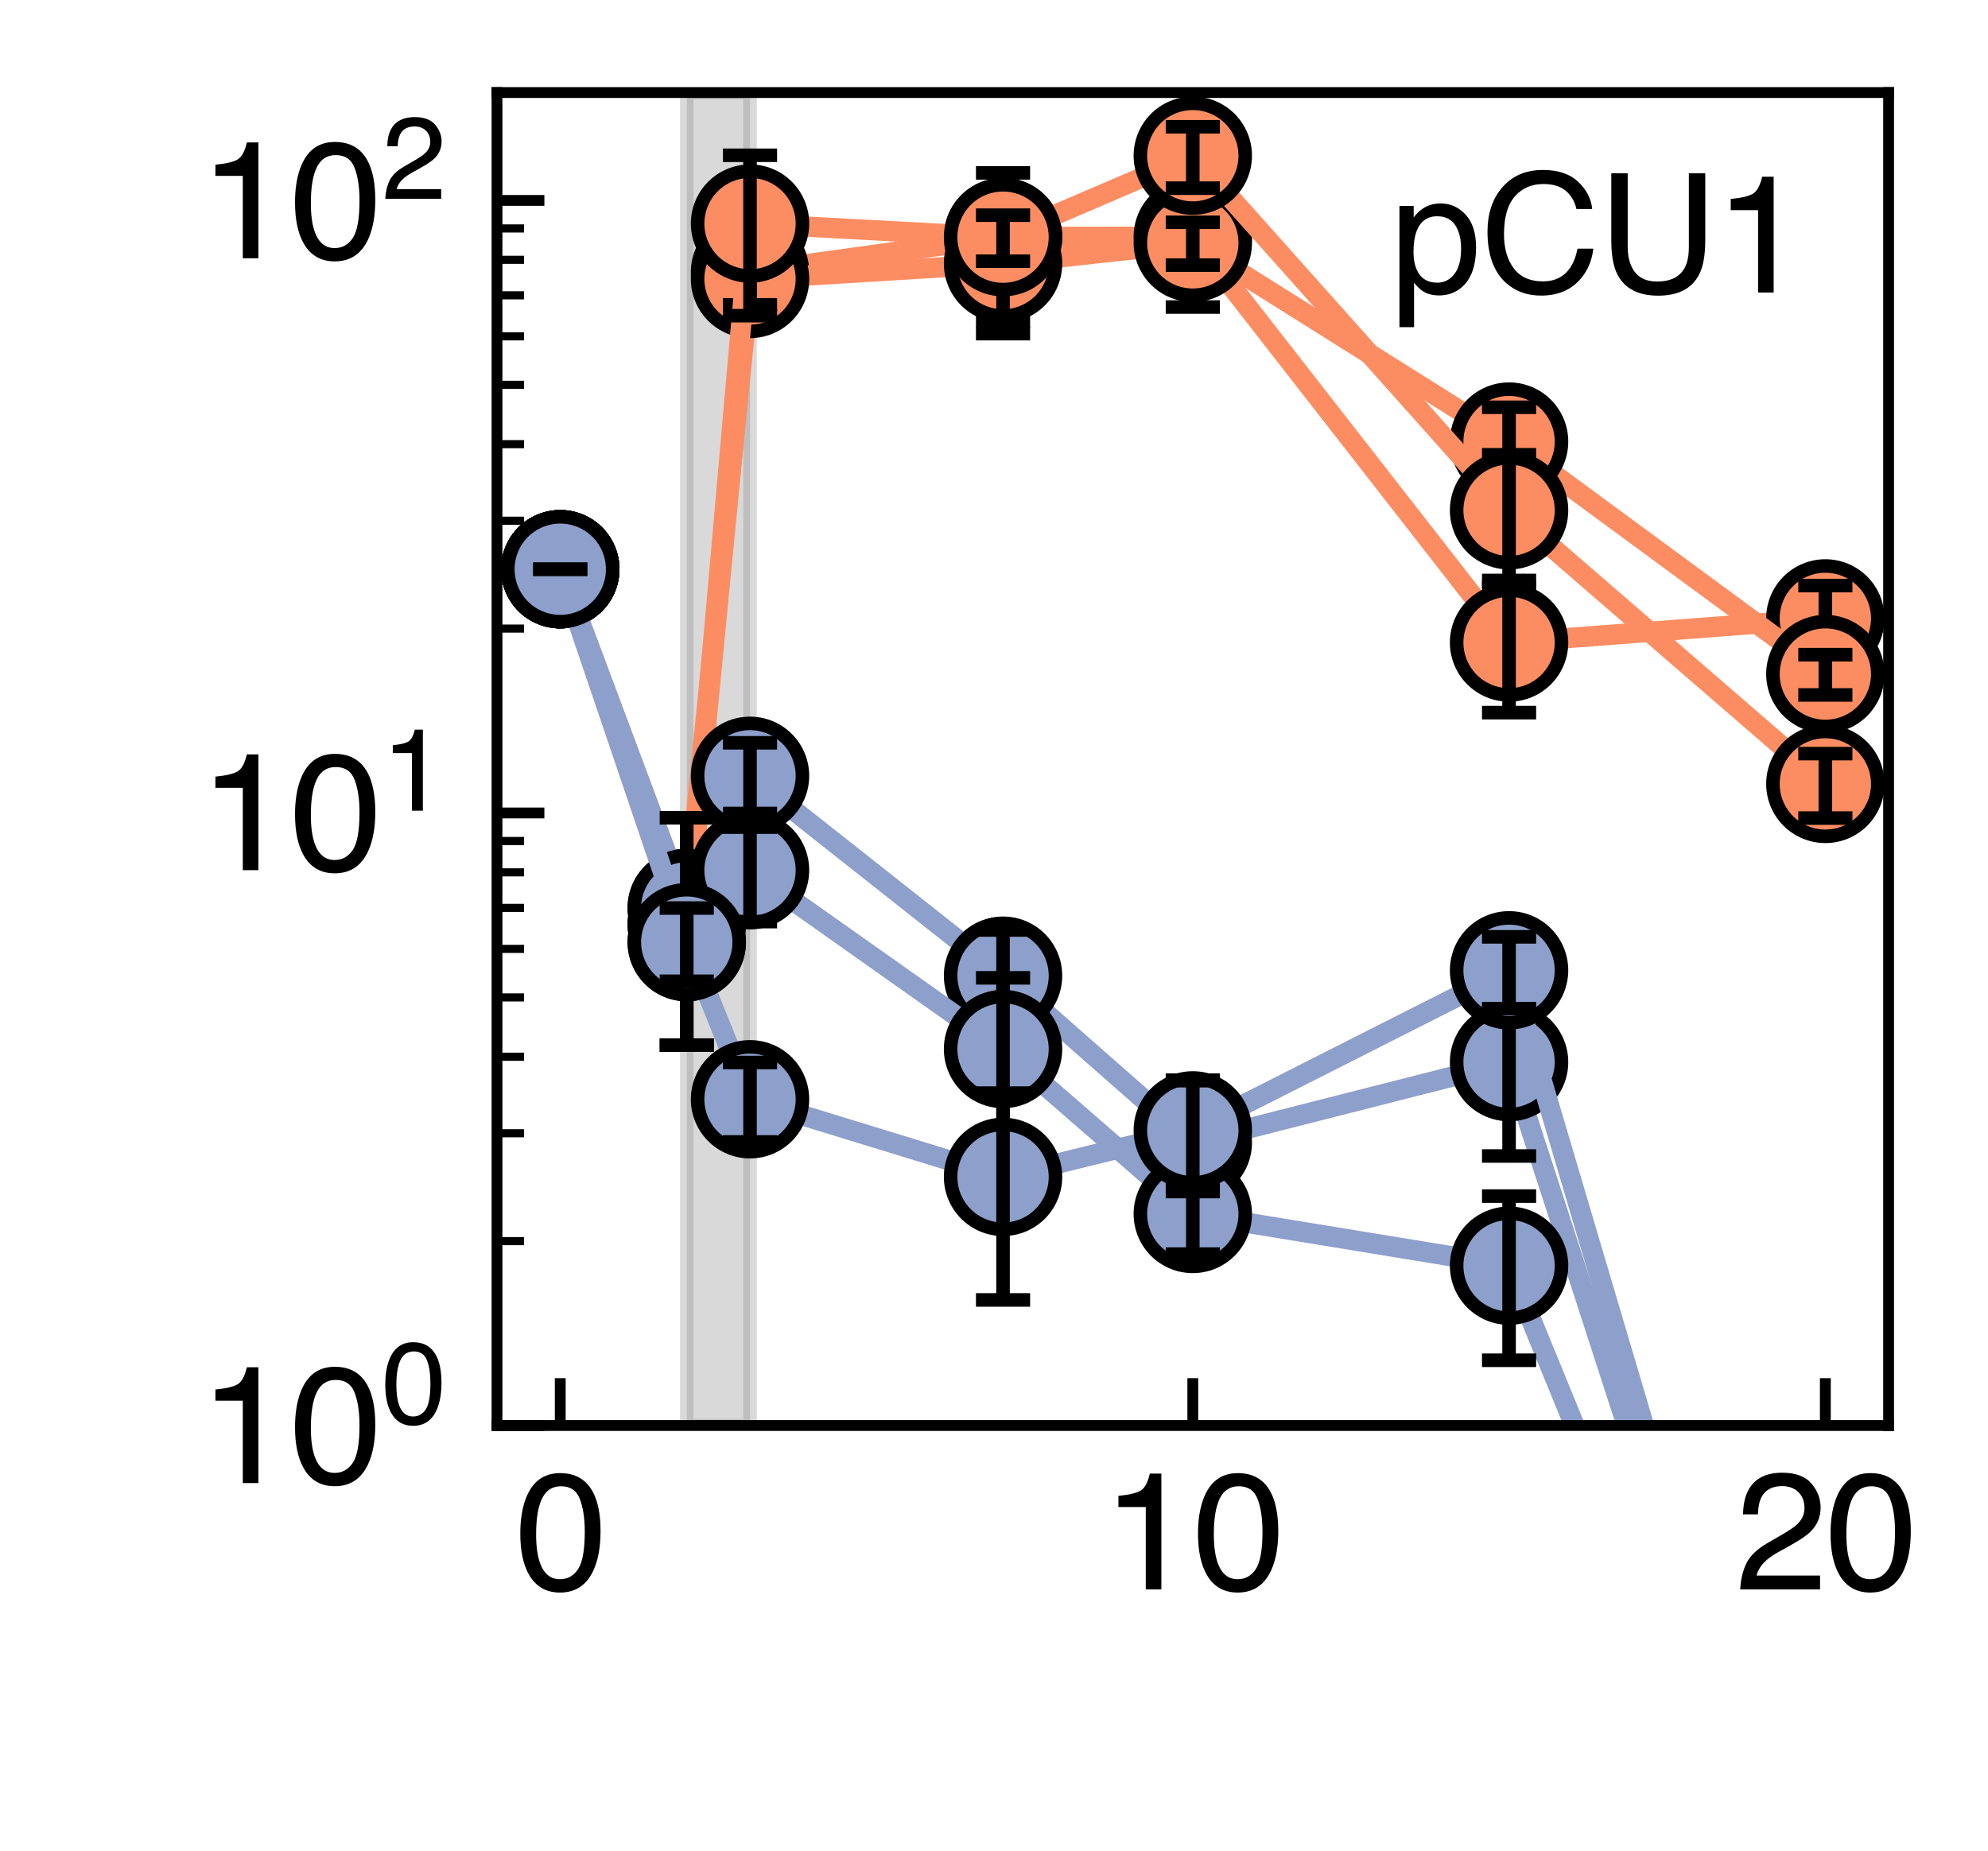 <?xml version="1.0" encoding="utf-8" standalone="no"?>
<!DOCTYPE svg PUBLIC "-//W3C//DTD SVG 1.1//EN"
  "http://www.w3.org/Graphics/SVG/1.1/DTD/svg11.dtd">
<svg xmlns:xlink="http://www.w3.org/1999/xlink" width="146.88pt" height="136.8pt" viewBox="0 0 146.88 136.8" xmlns="http://www.w3.org/2000/svg" version="1.1">
 <defs>
  <style type="text/css">*{stroke-linejoin: round; stroke-linecap: butt}</style>
 </defs>
 <g id="figure_1">
  <g id="patch_1">
   <path d="M 0 136.8 
L 146.88 136.8 
L 146.88 0 
L 0 0 
z
" style="fill: #ffffff"/>
  </g>
  <g id="axes_1">
   <g id="patch_2">
    <path d="M 36.72 105.336 
L 139.536 105.336 
L 139.536 6.84 
L 36.72 6.84 
z
" style="fill: #ffffff"/>
   </g>
   <g id="PolyCollection_1">
    <defs>
     <path id="mda8a1975d2" d="M 50.74 -129.96 
L 50.74 -31.464 
L 55.414 -31.464 
L 55.414 -129.96 
L 55.414 -129.96 
L 50.74 -129.96 
z
" style="stroke: #808080; stroke-opacity: 0.3"/>
    </defs>
    <g clip-path="url(#p53f34c8bc3)">
     <use xlink:href="#mda8a1975d2" x="0" y="136.8" style="fill: #808080; fill-opacity: 0.3; stroke: #808080; stroke-opacity: 0.3"/>
    </g>
   </g>
   <g id="line2d_1">
    <path d="M 41.393 42.061 
L 50.74 68.304 
L 55.414 20.101 
L 74.108 17.507 
L 88.128 17.495 
L 111.495 47.477 
L 134.863 45.696 
" clip-path="url(#p53f34c8bc3)" style="fill: none; stroke: #fc8d62; stroke-width: 1.5; stroke-linecap: square"/>
   </g>
   <g id="PathCollection_1">
    <defs>
     <path id="m3a349d8874" d="M 0 3.873 
C 1.027 3.873 2.012 3.465 2.739 2.739 
C 3.465 2.012 3.873 1.027 3.873 0 
C 3.873 -1.027 3.465 -2.012 2.739 -2.739 
C 2.012 -3.465 1.027 -3.873 0 -3.873 
C -1.027 -3.873 -2.012 -3.465 -2.739 -2.739 
C -3.465 -2.012 -3.873 -1.027 -3.873 0 
C -3.873 1.027 -3.465 2.012 -2.739 2.739 
C -2.012 3.465 -1.027 3.873 0 3.873 
z
" style="stroke: #000000"/>
    </defs>
    <g clip-path="url(#p53f34c8bc3)">
     <use xlink:href="#m3a349d8874" x="41.393" y="42.061" style="fill: #fc8d62; stroke: #000000"/>
     <use xlink:href="#m3a349d8874" x="50.74" y="68.304" style="fill: #fc8d62; stroke: #000000"/>
     <use xlink:href="#m3a349d8874" x="55.414" y="20.101" style="fill: #fc8d62; stroke: #000000"/>
     <use xlink:href="#m3a349d8874" x="74.108" y="17.507" style="fill: #fc8d62; stroke: #000000"/>
     <use xlink:href="#m3a349d8874" x="88.128" y="17.495" style="fill: #fc8d62; stroke: #000000"/>
     <use xlink:href="#m3a349d8874" x="111.495" y="47.477" style="fill: #fc8d62; stroke: #000000"/>
     <use xlink:href="#m3a349d8874" x="134.863" y="45.696" style="fill: #fc8d62; stroke: #000000"/>
    </g>
   </g>
   <g id="LineCollection_1">
    <path d="M 41.393 42.061 
L 41.393 42.061 
" clip-path="url(#p53f34c8bc3)" style="fill: none; stroke: #000000"/>
    <path d="M 50.74 72.858 
L 50.74 64.609 
" clip-path="url(#p53f34c8bc3)" style="fill: none; stroke: #000000"/>
    <path d="M 55.414 23.808 
L 55.414 16.983 
" clip-path="url(#p53f34c8bc3)" style="fill: none; stroke: #000000"/>
    <path d="M 74.108 23.754 
L 74.108 12.775 
" clip-path="url(#p53f34c8bc3)" style="fill: none; stroke: #000000"/>
    <path d="M 88.128 22.688 
L 88.128 13.392 
" clip-path="url(#p53f34c8bc3)" style="fill: none; stroke: #000000"/>
    <path d="M 111.495 52.658 
L 111.495 43.381 
" clip-path="url(#p53f34c8bc3)" style="fill: none; stroke: #000000"/>
    <path d="M 134.863 48.466 
L 134.863 43.269 
" clip-path="url(#p53f34c8bc3)" style="fill: none; stroke: #000000"/>
   </g>
   <g id="line2d_2">
    <defs>
     <path id="m08b4ff419f" d="M 2 0 
L -2 -0 
" style="stroke: #000000"/>
    </defs>
    <g clip-path="url(#p53f34c8bc3)">
     <use xlink:href="#m08b4ff419f" x="41.393" y="42.061" style="stroke: #000000"/>
     <use xlink:href="#m08b4ff419f" x="50.74" y="72.858" style="stroke: #000000"/>
     <use xlink:href="#m08b4ff419f" x="55.414" y="23.808" style="stroke: #000000"/>
     <use xlink:href="#m08b4ff419f" x="74.108" y="23.754" style="stroke: #000000"/>
     <use xlink:href="#m08b4ff419f" x="88.128" y="22.688" style="stroke: #000000"/>
     <use xlink:href="#m08b4ff419f" x="111.495" y="52.658" style="stroke: #000000"/>
     <use xlink:href="#m08b4ff419f" x="134.863" y="48.466" style="stroke: #000000"/>
    </g>
   </g>
   <g id="line2d_3">
    <g clip-path="url(#p53f34c8bc3)">
     <use xlink:href="#m08b4ff419f" x="41.393" y="42.061" style="stroke: #000000"/>
     <use xlink:href="#m08b4ff419f" x="50.74" y="64.609" style="stroke: #000000"/>
     <use xlink:href="#m08b4ff419f" x="55.414" y="16.983" style="stroke: #000000"/>
     <use xlink:href="#m08b4ff419f" x="74.108" y="12.775" style="stroke: #000000"/>
     <use xlink:href="#m08b4ff419f" x="88.128" y="13.392" style="stroke: #000000"/>
     <use xlink:href="#m08b4ff419f" x="111.495" y="43.381" style="stroke: #000000"/>
     <use xlink:href="#m08b4ff419f" x="134.863" y="43.269" style="stroke: #000000"/>
    </g>
   </g>
   <g id="line2d_4">
    <path d="M 41.393 42.061 
L 50.74 67.084 
L 55.414 20.614 
L 74.108 19.476 
L 88.128 17.944 
L 111.495 32.629 
L 134.863 49.808 
" clip-path="url(#p53f34c8bc3)" style="fill: none; stroke: #fc8d62; stroke-width: 1.5; stroke-linecap: square"/>
   </g>
   <g id="PathCollection_2">
    <g clip-path="url(#p53f34c8bc3)">
     <use xlink:href="#m3a349d8874" x="41.393" y="42.061" style="fill: #fc8d62; stroke: #000000"/>
     <use xlink:href="#m3a349d8874" x="50.74" y="67.084" style="fill: #fc8d62; stroke: #000000"/>
     <use xlink:href="#m3a349d8874" x="55.414" y="20.614" style="fill: #fc8d62; stroke: #000000"/>
     <use xlink:href="#m3a349d8874" x="74.108" y="19.476" style="fill: #fc8d62; stroke: #000000"/>
     <use xlink:href="#m3a349d8874" x="88.128" y="17.944" style="fill: #fc8d62; stroke: #000000"/>
     <use xlink:href="#m3a349d8874" x="111.495" y="32.629" style="fill: #fc8d62; stroke: #000000"/>
     <use xlink:href="#m3a349d8874" x="134.863" y="49.808" style="fill: #fc8d62; stroke: #000000"/>
    </g>
   </g>
   <g id="LineCollection_2">
    <path d="M 41.393 42.061 
L 41.393 42.061 
" clip-path="url(#p53f34c8bc3)" style="fill: none; stroke: #000000"/>
    <path d="M 50.74 77.226 
L 50.74 60.427 
" clip-path="url(#p53f34c8bc3)" style="fill: none; stroke: #000000"/>
    <path d="M 55.414 22.53 
L 55.414 18.868 
" clip-path="url(#p53f34c8bc3)" style="fill: none; stroke: #000000"/>
    <path d="M 74.108 24.654 
L 74.108 15.381 
" clip-path="url(#p53f34c8bc3)" style="fill: none; stroke: #000000"/>
    <path d="M 88.128 19.591 
L 88.128 16.425 
" clip-path="url(#p53f34c8bc3)" style="fill: none; stroke: #000000"/>
    <path d="M 111.495 35.539 
L 111.495 30.094 
" clip-path="url(#p53f34c8bc3)" style="fill: none; stroke: #000000"/>
    <path d="M 134.863 51.352 
L 134.863 48.377 
" clip-path="url(#p53f34c8bc3)" style="fill: none; stroke: #000000"/>
   </g>
   <g id="line2d_5">
    <g clip-path="url(#p53f34c8bc3)">
     <use xlink:href="#m08b4ff419f" x="41.393" y="42.061" style="stroke: #000000"/>
     <use xlink:href="#m08b4ff419f" x="50.74" y="77.226" style="stroke: #000000"/>
     <use xlink:href="#m08b4ff419f" x="55.414" y="22.53" style="stroke: #000000"/>
     <use xlink:href="#m08b4ff419f" x="74.108" y="24.654" style="stroke: #000000"/>
     <use xlink:href="#m08b4ff419f" x="88.128" y="19.591" style="stroke: #000000"/>
     <use xlink:href="#m08b4ff419f" x="111.495" y="35.539" style="stroke: #000000"/>
     <use xlink:href="#m08b4ff419f" x="134.863" y="51.352" style="stroke: #000000"/>
    </g>
   </g>
   <g id="line2d_6">
    <g clip-path="url(#p53f34c8bc3)">
     <use xlink:href="#m08b4ff419f" x="41.393" y="42.061" style="stroke: #000000"/>
     <use xlink:href="#m08b4ff419f" x="50.74" y="60.427" style="stroke: #000000"/>
     <use xlink:href="#m08b4ff419f" x="55.414" y="18.868" style="stroke: #000000"/>
     <use xlink:href="#m08b4ff419f" x="74.108" y="15.381" style="stroke: #000000"/>
     <use xlink:href="#m08b4ff419f" x="88.128" y="16.425" style="stroke: #000000"/>
     <use xlink:href="#m08b4ff419f" x="111.495" y="30.094" style="stroke: #000000"/>
     <use xlink:href="#m08b4ff419f" x="134.863" y="48.377" style="stroke: #000000"/>
    </g>
   </g>
   <g id="line2d_7">
    <path d="M 41.393 42.061 
L 50.74 69.617 
L 55.414 16.521 
L 74.108 17.526 
L 88.128 11.505 
L 111.495 37.706 
L 134.863 57.924 
" clip-path="url(#p53f34c8bc3)" style="fill: none; stroke: #fc8d62; stroke-width: 1.5; stroke-linecap: square"/>
   </g>
   <g id="PathCollection_3">
    <g clip-path="url(#p53f34c8bc3)">
     <use xlink:href="#m3a349d8874" x="41.393" y="42.061" style="fill: #fc8d62; stroke: #000000"/>
     <use xlink:href="#m3a349d8874" x="50.74" y="69.617" style="fill: #fc8d62; stroke: #000000"/>
     <use xlink:href="#m3a349d8874" x="55.414" y="16.521" style="fill: #fc8d62; stroke: #000000"/>
     <use xlink:href="#m3a349d8874" x="74.108" y="17.526" style="fill: #fc8d62; stroke: #000000"/>
     <use xlink:href="#m3a349d8874" x="88.128" y="11.505" style="fill: #fc8d62; stroke: #000000"/>
     <use xlink:href="#m3a349d8874" x="111.495" y="37.706" style="fill: #fc8d62; stroke: #000000"/>
     <use xlink:href="#m3a349d8874" x="134.863" y="57.924" style="fill: #fc8d62; stroke: #000000"/>
    </g>
   </g>
   <g id="LineCollection_3">
    <path d="M 41.393 42.061 
L 41.393 42.061 
" clip-path="url(#p53f34c8bc3)" style="fill: none; stroke: #000000"/>
    <path d="M 50.74 72.508 
L 50.74 67.097 
" clip-path="url(#p53f34c8bc3)" style="fill: none; stroke: #000000"/>
    <path d="M 55.414 23.326 
L 55.414 11.475 
" clip-path="url(#p53f34c8bc3)" style="fill: none; stroke: #000000"/>
    <path d="M 74.108 19.3 
L 74.108 15.899 
" clip-path="url(#p53f34c8bc3)" style="fill: none; stroke: #000000"/>
    <path d="M 88.128 13.905 
L 88.128 9.367 
" clip-path="url(#p53f34c8bc3)" style="fill: none; stroke: #000000"/>
    <path d="M 111.495 42.893 
L 111.495 33.606 
" clip-path="url(#p53f34c8bc3)" style="fill: none; stroke: #000000"/>
    <path d="M 134.863 60.45 
L 134.863 55.686 
" clip-path="url(#p53f34c8bc3)" style="fill: none; stroke: #000000"/>
   </g>
   <g id="line2d_8">
    <g clip-path="url(#p53f34c8bc3)">
     <use xlink:href="#m08b4ff419f" x="41.393" y="42.061" style="stroke: #000000"/>
     <use xlink:href="#m08b4ff419f" x="50.74" y="72.508" style="stroke: #000000"/>
     <use xlink:href="#m08b4ff419f" x="55.414" y="23.326" style="stroke: #000000"/>
     <use xlink:href="#m08b4ff419f" x="74.108" y="19.3" style="stroke: #000000"/>
     <use xlink:href="#m08b4ff419f" x="88.128" y="13.905" style="stroke: #000000"/>
     <use xlink:href="#m08b4ff419f" x="111.495" y="42.893" style="stroke: #000000"/>
     <use xlink:href="#m08b4ff419f" x="134.863" y="60.45" style="stroke: #000000"/>
    </g>
   </g>
   <g id="line2d_9">
    <g clip-path="url(#p53f34c8bc3)">
     <use xlink:href="#m08b4ff419f" x="41.393" y="42.061" style="stroke: #000000"/>
     <use xlink:href="#m08b4ff419f" x="50.74" y="67.097" style="stroke: #000000"/>
     <use xlink:href="#m08b4ff419f" x="55.414" y="11.475" style="stroke: #000000"/>
     <use xlink:href="#m08b4ff419f" x="74.108" y="15.899" style="stroke: #000000"/>
     <use xlink:href="#m08b4ff419f" x="88.128" y="9.367" style="stroke: #000000"/>
     <use xlink:href="#m08b4ff419f" x="111.495" y="33.606" style="stroke: #000000"/>
     <use xlink:href="#m08b4ff419f" x="134.863" y="55.686" style="stroke: #000000"/>
    </g>
   </g>
   <g id="line2d_10">
    <path d="M 41.393 42.061 
L 50.74 68.304 
L 55.414 20.101 
L 74.108 17.507 
L 88.128 17.495 
L 111.495 47.477 
L 134.863 45.696 
" clip-path="url(#p53f34c8bc3)" style="fill: none"/>
   </g>
   <g id="line2d_11">
    <path d="M 41.393 42.061 
L 50.74 67.084 
L 55.414 20.614 
L 74.108 19.476 
L 88.128 17.944 
L 111.495 32.629 
L 134.863 49.808 
" clip-path="url(#p53f34c8bc3)" style="fill: none"/>
   </g>
   <g id="line2d_12">
    <path d="M 41.393 42.061 
L 50.74 69.617 
L 55.414 16.521 
L 74.108 17.526 
L 88.128 11.505 
L 111.495 37.706 
L 134.863 57.924 
" clip-path="url(#p53f34c8bc3)" style="fill: none"/>
   </g>
   <g id="line2d_13">
    <path d="M 41.393 42.061 
L 50.74 68.304 
L 55.414 57.326 
L 74.108 72.097 
L 88.128 84.426 
L 111.495 78.482 
L 130.715 137.8 
" clip-path="url(#p53f34c8bc3)" style="fill: none; stroke: #8da0cb; stroke-width: 1.5; stroke-linecap: square"/>
   </g>
   <g id="PathCollection_4">
    <defs>
     <path id="mf0cc5bf989" d="M 0 3.873 
C 1.027 3.873 2.012 3.465 2.739 2.739 
C 3.465 2.012 3.873 1.027 3.873 0 
C 3.873 -1.027 3.465 -2.012 2.739 -2.739 
C 2.012 -3.465 1.027 -3.873 0 -3.873 
C -1.027 -3.873 -2.012 -3.465 -2.739 -2.739 
C -3.465 -2.012 -3.873 -1.027 -3.873 0 
C -3.873 1.027 -3.465 2.012 -2.739 2.739 
C -2.012 3.465 -1.027 3.873 0 3.873 
z
" style="stroke: #000000"/>
    </defs>
    <g clip-path="url(#p53f34c8bc3)">
     <use xlink:href="#mf0cc5bf989" x="41.393" y="42.061" style="fill: #8da0cb; stroke: #000000"/>
     <use xlink:href="#mf0cc5bf989" x="50.74" y="68.304" style="fill: #8da0cb; stroke: #000000"/>
     <use xlink:href="#mf0cc5bf989" x="55.414" y="57.326" style="fill: #8da0cb; stroke: #000000"/>
     <use xlink:href="#mf0cc5bf989" x="74.108" y="72.097" style="fill: #8da0cb; stroke: #000000"/>
     <use xlink:href="#mf0cc5bf989" x="88.128" y="84.426" style="fill: #8da0cb; stroke: #000000"/>
     <use xlink:href="#mf0cc5bf989" x="111.495" y="78.482" style="fill: #8da0cb; stroke: #000000"/>
     <use xlink:href="#mf0cc5bf989" x="134.863" y="150.599" style="fill: #8da0cb; stroke: #000000"/>
    </g>
   </g>
   <g id="LineCollection_4">
    <path d="M 41.393 42.061 
L 41.393 42.061 
" clip-path="url(#p53f34c8bc3)" style="fill: none; stroke: #000000"/>
    <path d="M 50.74 72.858 
L 50.74 64.609 
" clip-path="url(#p53f34c8bc3)" style="fill: none; stroke: #000000"/>
    <path d="M 55.414 60.111 
L 55.414 54.887 
" clip-path="url(#p53f34c8bc3)" style="fill: none; stroke: #000000"/>
    <path d="M 74.108 76.182 
L 74.108 68.716 
" clip-path="url(#p53f34c8bc3)" style="fill: none; stroke: #000000"/>
    <path d="M 88.128 90.462 
L 88.128 79.814 
" clip-path="url(#p53f34c8bc3)" style="fill: none; stroke: #000000"/>
    <path d="M 111.495 85.42 
L 111.495 73.364 
" clip-path="url(#p53f34c8bc3)" style="fill: none; stroke: #000000"/>
    <path clip-path="url(#p53f34c8bc3)" style="fill: none; stroke: #000000"/>
   </g>
   <g id="line2d_14">
    <g clip-path="url(#p53f34c8bc3)">
     <use xlink:href="#m08b4ff419f" x="41.393" y="42.061" style="stroke: #000000"/>
     <use xlink:href="#m08b4ff419f" x="50.74" y="72.858" style="stroke: #000000"/>
     <use xlink:href="#m08b4ff419f" x="55.414" y="60.111" style="stroke: #000000"/>
     <use xlink:href="#m08b4ff419f" x="74.108" y="76.182" style="stroke: #000000"/>
     <use xlink:href="#m08b4ff419f" x="88.128" y="90.462" style="stroke: #000000"/>
     <use xlink:href="#m08b4ff419f" x="111.495" y="85.42" style="stroke: #000000"/>
     <use xlink:href="#m08b4ff419f" x="134.863" y="150.894" style="stroke: #000000"/>
    </g>
   </g>
   <g id="line2d_15">
    <g clip-path="url(#p53f34c8bc3)">
     <use xlink:href="#m08b4ff419f" x="41.393" y="42.061" style="stroke: #000000"/>
     <use xlink:href="#m08b4ff419f" x="50.74" y="64.609" style="stroke: #000000"/>
     <use xlink:href="#m08b4ff419f" x="55.414" y="54.887" style="stroke: #000000"/>
     <use xlink:href="#m08b4ff419f" x="74.108" y="68.716" style="stroke: #000000"/>
     <use xlink:href="#m08b4ff419f" x="88.128" y="79.814" style="stroke: #000000"/>
     <use xlink:href="#m08b4ff419f" x="111.495" y="73.364" style="stroke: #000000"/>
     <use xlink:href="#m08b4ff419f" x="134.863" y="150.308" style="stroke: #000000"/>
    </g>
   </g>
   <g id="line2d_16">
    <path d="M 41.393 42.061 
L 50.74 67.084 
L 55.414 64.302 
L 74.108 77.515 
L 88.128 89.702 
L 111.495 93.526 
L 129.622 137.8 
" clip-path="url(#p53f34c8bc3)" style="fill: none; stroke: #8da0cb; stroke-width: 1.5; stroke-linecap: square"/>
   </g>
   <g id="PathCollection_5">
    <g clip-path="url(#p53f34c8bc3)">
     <use xlink:href="#mf0cc5bf989" x="41.393" y="42.061" style="fill: #8da0cb; stroke: #000000"/>
     <use xlink:href="#mf0cc5bf989" x="50.74" y="67.084" style="fill: #8da0cb; stroke: #000000"/>
     <use xlink:href="#mf0cc5bf989" x="55.414" y="64.302" style="fill: #8da0cb; stroke: #000000"/>
     <use xlink:href="#mf0cc5bf989" x="74.108" y="77.515" style="fill: #8da0cb; stroke: #000000"/>
     <use xlink:href="#mf0cc5bf989" x="88.128" y="89.702" style="fill: #8da0cb; stroke: #000000"/>
     <use xlink:href="#mf0cc5bf989" x="111.495" y="93.526" style="fill: #8da0cb; stroke: #000000"/>
     <use xlink:href="#mf0cc5bf989" x="134.863" y="150.599" style="fill: #8da0cb; stroke: #000000"/>
    </g>
   </g>
   <g id="LineCollection_5">
    <path d="M 41.393 42.061 
L 41.393 42.061 
" clip-path="url(#p53f34c8bc3)" style="fill: none; stroke: #000000"/>
    <path d="M 50.74 77.226 
L 50.74 60.427 
" clip-path="url(#p53f34c8bc3)" style="fill: none; stroke: #000000"/>
    <path d="M 55.414 68.1 
L 55.414 61.12 
" clip-path="url(#p53f34c8bc3)" style="fill: none; stroke: #000000"/>
    <path d="M 74.108 84.722 
L 74.108 72.254 
" clip-path="url(#p53f34c8bc3)" style="fill: none; stroke: #000000"/>
    <path d="M 88.128 92.666 
L 88.128 87.127 
" clip-path="url(#p53f34c8bc3)" style="fill: none; stroke: #000000"/>
    <path d="M 111.495 100.513 
L 111.495 88.382 
" clip-path="url(#p53f34c8bc3)" style="fill: none; stroke: #000000"/>
    <path clip-path="url(#p53f34c8bc3)" style="fill: none; stroke: #000000"/>
   </g>
   <g id="line2d_17">
    <g clip-path="url(#p53f34c8bc3)">
     <use xlink:href="#m08b4ff419f" x="41.393" y="42.061" style="stroke: #000000"/>
     <use xlink:href="#m08b4ff419f" x="50.74" y="77.226" style="stroke: #000000"/>
     <use xlink:href="#m08b4ff419f" x="55.414" y="68.1" style="stroke: #000000"/>
     <use xlink:href="#m08b4ff419f" x="74.108" y="84.722" style="stroke: #000000"/>
     <use xlink:href="#m08b4ff419f" x="88.128" y="92.666" style="stroke: #000000"/>
     <use xlink:href="#m08b4ff419f" x="111.495" y="100.513" style="stroke: #000000"/>
    </g>
   </g>
   <g id="line2d_18">
    <g clip-path="url(#p53f34c8bc3)">
     <use xlink:href="#m08b4ff419f" x="41.393" y="42.061" style="stroke: #000000"/>
     <use xlink:href="#m08b4ff419f" x="50.74" y="60.427" style="stroke: #000000"/>
     <use xlink:href="#m08b4ff419f" x="55.414" y="61.12" style="stroke: #000000"/>
     <use xlink:href="#m08b4ff419f" x="74.108" y="72.254" style="stroke: #000000"/>
     <use xlink:href="#m08b4ff419f" x="88.128" y="87.127" style="stroke: #000000"/>
     <use xlink:href="#m08b4ff419f" x="111.495" y="88.382" style="stroke: #000000"/>
    </g>
   </g>
   <g id="line2d_19">
    <path d="M 41.393 42.061 
L 50.74 69.617 
L 55.414 81.227 
L 74.108 86.963 
L 88.128 83.526 
L 111.495 71.698 
L 131.072 137.8 
" clip-path="url(#p53f34c8bc3)" style="fill: none; stroke: #8da0cb; stroke-width: 1.5; stroke-linecap: square"/>
   </g>
   <g id="PathCollection_6">
    <g clip-path="url(#p53f34c8bc3)">
     <use xlink:href="#mf0cc5bf989" x="41.393" y="42.061" style="fill: #8da0cb; stroke: #000000"/>
     <use xlink:href="#mf0cc5bf989" x="50.74" y="69.617" style="fill: #8da0cb; stroke: #000000"/>
     <use xlink:href="#mf0cc5bf989" x="55.414" y="81.227" style="fill: #8da0cb; stroke: #000000"/>
     <use xlink:href="#mf0cc5bf989" x="74.108" y="86.963" style="fill: #8da0cb; stroke: #000000"/>
     <use xlink:href="#mf0cc5bf989" x="88.128" y="83.526" style="fill: #8da0cb; stroke: #000000"/>
     <use xlink:href="#mf0cc5bf989" x="111.495" y="71.698" style="fill: #8da0cb; stroke: #000000"/>
     <use xlink:href="#mf0cc5bf989" x="134.863" y="150.599" style="fill: #8da0cb; stroke: #000000"/>
    </g>
   </g>
   <g id="LineCollection_6">
    <path d="M 41.393 42.061 
L 41.393 42.061 
" clip-path="url(#p53f34c8bc3)" style="fill: none; stroke: #000000"/>
    <path d="M 50.74 72.508 
L 50.74 67.097 
" clip-path="url(#p53f34c8bc3)" style="fill: none; stroke: #000000"/>
    <path d="M 55.414 84.38 
L 55.414 78.511 
" clip-path="url(#p53f34c8bc3)" style="fill: none; stroke: #000000"/>
    <path d="M 74.108 96.055 
L 74.108 80.771 
" clip-path="url(#p53f34c8bc3)" style="fill: none; stroke: #000000"/>
    <path d="M 88.128 88.047 
L 88.128 79.854 
" clip-path="url(#p53f34c8bc3)" style="fill: none; stroke: #000000"/>
    <path d="M 111.495 74.526 
L 111.495 69.226 
" clip-path="url(#p53f34c8bc3)" style="fill: none; stroke: #000000"/>
    <path clip-path="url(#p53f34c8bc3)" style="fill: none; stroke: #000000"/>
   </g>
   <g id="line2d_20">
    <g clip-path="url(#p53f34c8bc3)">
     <use xlink:href="#m08b4ff419f" x="41.393" y="42.061" style="stroke: #000000"/>
     <use xlink:href="#m08b4ff419f" x="50.74" y="72.508" style="stroke: #000000"/>
     <use xlink:href="#m08b4ff419f" x="55.414" y="84.38" style="stroke: #000000"/>
     <use xlink:href="#m08b4ff419f" x="74.108" y="96.055" style="stroke: #000000"/>
     <use xlink:href="#m08b4ff419f" x="88.128" y="88.047" style="stroke: #000000"/>
     <use xlink:href="#m08b4ff419f" x="111.495" y="74.526" style="stroke: #000000"/>
     <use xlink:href="#m08b4ff419f" x="134.863" y="150.721" style="stroke: #000000"/>
    </g>
   </g>
   <g id="line2d_21">
    <g clip-path="url(#p53f34c8bc3)">
     <use xlink:href="#m08b4ff419f" x="41.393" y="42.061" style="stroke: #000000"/>
     <use xlink:href="#m08b4ff419f" x="50.74" y="67.097" style="stroke: #000000"/>
     <use xlink:href="#m08b4ff419f" x="55.414" y="78.511" style="stroke: #000000"/>
     <use xlink:href="#m08b4ff419f" x="74.108" y="80.771" style="stroke: #000000"/>
     <use xlink:href="#m08b4ff419f" x="88.128" y="79.854" style="stroke: #000000"/>
     <use xlink:href="#m08b4ff419f" x="111.495" y="69.226" style="stroke: #000000"/>
     <use xlink:href="#m08b4ff419f" x="134.863" y="150.478" style="stroke: #000000"/>
    </g>
   </g>
   <g id="line2d_22">
    <path d="M 41.393 42.061 
L 50.74 68.304 
L 55.414 57.326 
L 74.108 72.097 
L 88.128 84.426 
L 111.495 78.482 
L 130.715 137.8 
" clip-path="url(#p53f34c8bc3)" style="fill: none"/>
   </g>
   <g id="line2d_23">
    <path d="M 41.393 42.061 
L 50.74 67.084 
L 55.414 64.302 
L 74.108 77.515 
L 88.128 89.702 
L 111.495 93.526 
L 129.622 137.8 
" clip-path="url(#p53f34c8bc3)" style="fill: none"/>
   </g>
   <g id="line2d_24">
    <path d="M 41.393 42.061 
L 50.74 69.617 
L 55.414 81.227 
L 74.108 86.963 
L 88.128 83.526 
L 111.495 71.698 
L 131.072 137.8 
" clip-path="url(#p53f34c8bc3)" style="fill: none"/>
   </g>
   <g id="matplotlib.axis_1">
    <g id="xtick_1">
     <g id="line2d_25">
      <defs>
       <path id="mb6b0118e3d" d="M 0 0 
L 0 -3.5 
" style="stroke: #000000; stroke-width: 0.8"/>
      </defs>
      <g>
       <use xlink:href="#mb6b0118e3d" x="41.393" y="105.336" style="stroke: #000000; stroke-width: 0.8"/>
      </g>
     </g>
     <g id="text_1">
      <!-- 0 -->
      <g transform="translate(38.057 117.444) scale(0.12 -0.12)">
       <defs>
        <path id="Helvetica-30" d="M 1731 4475 
Q 2600 4475 2988 3759 
Q 3288 3206 3288 2244 
Q 3288 1331 3016 734 
Q 2622 -122 1728 -122 
Q 922 -122 528 578 
Q 200 1163 200 2147 
Q 200 2909 397 3456 
Q 766 4475 1731 4475 
z
M 1725 391 
Q 2163 391 2422 778 
Q 2681 1166 2681 2222 
Q 2681 2984 2493 3476 
Q 2306 3969 1766 3969 
Q 1269 3969 1039 3501 
Q 809 3034 809 2125 
Q 809 1441 956 1025 
Q 1181 391 1725 391 
z
" transform="scale(0.016)"/>
       </defs>
       <use xlink:href="#Helvetica-30"/>
      </g>
     </g>
    </g>
    <g id="xtick_2">
     <g id="line2d_26">
      <g>
       <use xlink:href="#mb6b0118e3d" x="88.128" y="105.336" style="stroke: #000000; stroke-width: 0.8"/>
      </g>
     </g>
     <g id="text_2">
      <!-- 10 -->
      <g transform="translate(81.455 117.444) scale(0.12 -0.12)">
       <defs>
        <path id="Helvetica-31" d="M 613 3169 
L 613 3600 
Q 1222 3659 1462 3798 
Q 1703 3938 1822 4456 
L 2266 4456 
L 2266 0 
L 1666 0 
L 1666 3169 
L 613 3169 
z
" transform="scale(0.016)"/>
       </defs>
       <use xlink:href="#Helvetica-31"/>
       <use xlink:href="#Helvetica-30" x="55.615"/>
      </g>
     </g>
    </g>
    <g id="xtick_3">
     <g id="line2d_27">
      <g>
       <use xlink:href="#mb6b0118e3d" x="134.863" y="105.336" style="stroke: #000000; stroke-width: 0.8"/>
      </g>
     </g>
     <g id="text_3">
      <!-- 20 -->
      <g transform="translate(128.189 117.444) scale(0.12 -0.12)">
       <defs>
        <path id="Helvetica-32" d="M 200 0 
Q 231 578 439 1006 
Q 647 1434 1250 1784 
L 1850 2131 
Q 2253 2366 2416 2531 
Q 2672 2791 2672 3125 
Q 2672 3516 2437 3745 
Q 2203 3975 1813 3975 
Q 1234 3975 1013 3538 
Q 894 3303 881 2888 
L 309 2888 
Q 319 3472 525 3841 
Q 891 4491 1816 4491 
Q 2584 4491 2939 4075 
Q 3294 3659 3294 3150 
Q 3294 2613 2916 2231 
Q 2697 2009 2131 1694 
L 1703 1456 
Q 1397 1288 1222 1134 
Q 909 863 828 531 
L 3272 531 
L 3272 0 
L 200 0 
z
" transform="scale(0.016)"/>
       </defs>
       <use xlink:href="#Helvetica-32"/>
       <use xlink:href="#Helvetica-30" x="55.615"/>
      </g>
     </g>
    </g>
   </g>
   <g id="matplotlib.axis_2">
    <g id="ytick_1">
     <g id="line2d_28">
      <defs>
       <path id="m4bb492fec2" d="M 0 0 
L 3.5 0 
" style="stroke: #000000; stroke-width: 0.8"/>
      </defs>
      <g>
       <use xlink:href="#m4bb492fec2" x="36.72" y="105.336" style="stroke: #000000; stroke-width: 0.8"/>
      </g>
     </g>
     <g id="text_4">
      <!-- $\mathdefault{10^{0}}$ -->
      <g transform="translate(14.74 109.64) scale(0.12 -0.12)">
       <use xlink:href="#Helvetica-31" transform="translate(0 0.447)"/>
       <use xlink:href="#Helvetica-30" transform="translate(55.615 0.447)"/>
       <use xlink:href="#Helvetica-30" transform="translate(112.146 37.055) scale(0.7)"/>
      </g>
     </g>
    </g>
    <g id="ytick_2">
     <g id="line2d_29">
      <g>
       <use xlink:href="#m4bb492fec2" x="36.72" y="60.073" style="stroke: #000000; stroke-width: 0.8"/>
      </g>
     </g>
     <g id="text_5">
      <!-- $\mathdefault{10^{1}}$ -->
      <g transform="translate(14.74 64.377) scale(0.12 -0.12)">
       <use xlink:href="#Helvetica-31" transform="translate(0 0.655)"/>
       <use xlink:href="#Helvetica-30" transform="translate(55.615 0.655)"/>
       <use xlink:href="#Helvetica-31" transform="translate(112.146 37.263) scale(0.7)"/>
      </g>
     </g>
    </g>
    <g id="ytick_3">
     <g id="line2d_30">
      <g>
       <use xlink:href="#m4bb492fec2" x="36.72" y="14.81" style="stroke: #000000; stroke-width: 0.8"/>
      </g>
     </g>
     <g id="text_6">
      <!-- $\mathdefault{10^{2}}$ -->
      <g transform="translate(14.74 19.114) scale(0.12 -0.12)">
       <use xlink:href="#Helvetica-31" transform="translate(0 0.272)"/>
       <use xlink:href="#Helvetica-30" transform="translate(55.615 0.272)"/>
       <use xlink:href="#Helvetica-32" transform="translate(112.146 36.88) scale(0.7)"/>
      </g>
     </g>
    </g>
    <g id="ytick_4">
     <g id="line2d_31">
      <defs>
       <path id="mdc0dbd4f04" d="M 0 0 
L 2 0 
" style="stroke: #000000; stroke-width: 0.6"/>
      </defs>
      <g>
       <use xlink:href="#mdc0dbd4f04" x="36.72" y="91.711" style="stroke: #000000; stroke-width: 0.6"/>
      </g>
     </g>
    </g>
    <g id="ytick_5">
     <g id="line2d_32">
      <g>
       <use xlink:href="#mdc0dbd4f04" x="36.72" y="83.74" style="stroke: #000000; stroke-width: 0.6"/>
      </g>
     </g>
    </g>
    <g id="ytick_6">
     <g id="line2d_33">
      <g>
       <use xlink:href="#mdc0dbd4f04" x="36.72" y="78.085" style="stroke: #000000; stroke-width: 0.6"/>
      </g>
     </g>
    </g>
    <g id="ytick_7">
     <g id="line2d_34">
      <g>
       <use xlink:href="#mdc0dbd4f04" x="36.72" y="73.699" style="stroke: #000000; stroke-width: 0.6"/>
      </g>
     </g>
    </g>
    <g id="ytick_8">
     <g id="line2d_35">
      <g>
       <use xlink:href="#mdc0dbd4f04" x="36.72" y="70.115" style="stroke: #000000; stroke-width: 0.6"/>
      </g>
     </g>
    </g>
    <g id="ytick_9">
     <g id="line2d_36">
      <g>
       <use xlink:href="#mdc0dbd4f04" x="36.72" y="67.084" style="stroke: #000000; stroke-width: 0.6"/>
      </g>
     </g>
    </g>
    <g id="ytick_10">
     <g id="line2d_37">
      <g>
       <use xlink:href="#mdc0dbd4f04" x="36.72" y="64.46" style="stroke: #000000; stroke-width: 0.6"/>
      </g>
     </g>
    </g>
    <g id="ytick_11">
     <g id="line2d_38">
      <g>
       <use xlink:href="#mdc0dbd4f04" x="36.72" y="62.144" style="stroke: #000000; stroke-width: 0.6"/>
      </g>
     </g>
    </g>
    <g id="ytick_12">
     <g id="line2d_39">
      <g>
       <use xlink:href="#mdc0dbd4f04" x="36.72" y="46.448" style="stroke: #000000; stroke-width: 0.6"/>
      </g>
     </g>
    </g>
    <g id="ytick_13">
     <g id="line2d_40">
      <g>
       <use xlink:href="#mdc0dbd4f04" x="36.72" y="38.477" style="stroke: #000000; stroke-width: 0.6"/>
      </g>
     </g>
    </g>
    <g id="ytick_14">
     <g id="line2d_41">
      <g>
       <use xlink:href="#mdc0dbd4f04" x="36.72" y="32.822" style="stroke: #000000; stroke-width: 0.6"/>
      </g>
     </g>
    </g>
    <g id="ytick_15">
     <g id="line2d_42">
      <g>
       <use xlink:href="#mdc0dbd4f04" x="36.72" y="28.436" style="stroke: #000000; stroke-width: 0.6"/>
      </g>
     </g>
    </g>
    <g id="ytick_16">
     <g id="line2d_43">
      <g>
       <use xlink:href="#mdc0dbd4f04" x="36.72" y="24.852" style="stroke: #000000; stroke-width: 0.6"/>
      </g>
     </g>
    </g>
    <g id="ytick_17">
     <g id="line2d_44">
      <g>
       <use xlink:href="#mdc0dbd4f04" x="36.72" y="21.822" style="stroke: #000000; stroke-width: 0.6"/>
      </g>
     </g>
    </g>
    <g id="ytick_18">
     <g id="line2d_45">
      <g>
       <use xlink:href="#mdc0dbd4f04" x="36.72" y="19.197" style="stroke: #000000; stroke-width: 0.6"/>
      </g>
     </g>
    </g>
    <g id="ytick_19">
     <g id="line2d_46">
      <g>
       <use xlink:href="#mdc0dbd4f04" x="36.72" y="16.881" style="stroke: #000000; stroke-width: 0.6"/>
      </g>
     </g>
    </g>
   </g>
   <g id="patch_3">
    <path d="M 36.72 105.336 
L 36.72 6.84 
" style="fill: none; stroke: #000000; stroke-width: 0.8; stroke-linejoin: miter; stroke-linecap: square"/>
   </g>
   <g id="patch_4">
    <path d="M 139.536 105.336 
L 139.536 6.84 
" style="fill: none; stroke: #000000; stroke-width: 0.8; stroke-linejoin: miter; stroke-linecap: square"/>
   </g>
   <g id="patch_5">
    <path d="M 36.72 105.336 
L 139.536 105.336 
" style="fill: none; stroke: #000000; stroke-width: 0.8; stroke-linejoin: miter; stroke-linecap: square"/>
   </g>
   <g id="patch_6">
    <path d="M 36.72 6.84 
L 139.536 6.84 
" style="fill: none; stroke: #000000; stroke-width: 0.8; stroke-linejoin: miter; stroke-linecap: square"/>
   </g>
   <g id="text_7">
    <!-- pCU1 -->
    <g transform="translate(102.688 21.614) scale(0.12 -0.12)">
     <defs>
      <path id="Helvetica-70" d="M 1825 378 
Q 2219 378 2480 708 
Q 2741 1038 2741 1694 
Q 2741 2094 2625 2381 
Q 2406 2934 1825 2934 
Q 1241 2934 1025 2350 
Q 909 2038 909 1556 
Q 909 1169 1025 897 
Q 1244 378 1825 378 
z
M 369 3331 
L 916 3331 
L 916 2888 
Q 1084 3116 1284 3241 
Q 1569 3428 1953 3428 
Q 2522 3428 2919 2992 
Q 3316 2556 3316 1747 
Q 3316 653 2744 184 
Q 2381 -113 1900 -113 
Q 1522 -113 1266 53 
Q 1116 147 931 375 
L 931 -1334 
L 369 -1334 
L 369 3331 
z
" transform="scale(0.016)"/>
      <path id="Helvetica-43" d="M 2422 4716 
Q 3294 4716 3775 4256 
Q 4256 3797 4309 3213 
L 3703 3213 
Q 3600 3656 3292 3915 
Q 2984 4175 2428 4175 
Q 1750 4175 1333 3698 
Q 916 3222 916 2238 
Q 916 1431 1292 929 
Q 1669 428 2416 428 
Q 3103 428 3463 956 
Q 3653 1234 3747 1688 
L 4353 1688 
Q 4272 963 3816 472 
Q 3269 -119 2341 -119 
Q 1541 -119 997 366 
Q 281 1006 281 2344 
Q 281 3359 819 4009 
Q 1400 4716 2422 4716 
z
M 2297 4716 
L 2297 4716 
z
" transform="scale(0.016)"/>
      <path id="Helvetica-55" d="M 1163 4591 
L 1163 1753 
Q 1163 1253 1350 922 
Q 1628 422 2288 422 
Q 3078 422 3363 963 
Q 3516 1256 3516 1753 
L 3516 4591 
L 4147 4591 
L 4147 2013 
Q 4147 1166 3919 709 
Q 3500 -122 2338 -122 
Q 1175 -122 759 709 
Q 531 1166 531 2013 
L 531 4591 
L 1163 4591 
z
M 2341 4591 
L 2341 4591 
z
" transform="scale(0.016)"/>
     </defs>
     <use xlink:href="#Helvetica-70"/>
     <use xlink:href="#Helvetica-43" x="55.615"/>
     <use xlink:href="#Helvetica-55" x="127.832"/>
     <use xlink:href="#Helvetica-31" x="200.049"/>
    </g>
   </g>
  </g>
 </g>
 <defs>
  <clipPath id="p53f34c8bc3">
   <rect x="36.72" y="6.84" width="102.816" height="98.496"/>
  </clipPath>
 </defs>
</svg>
